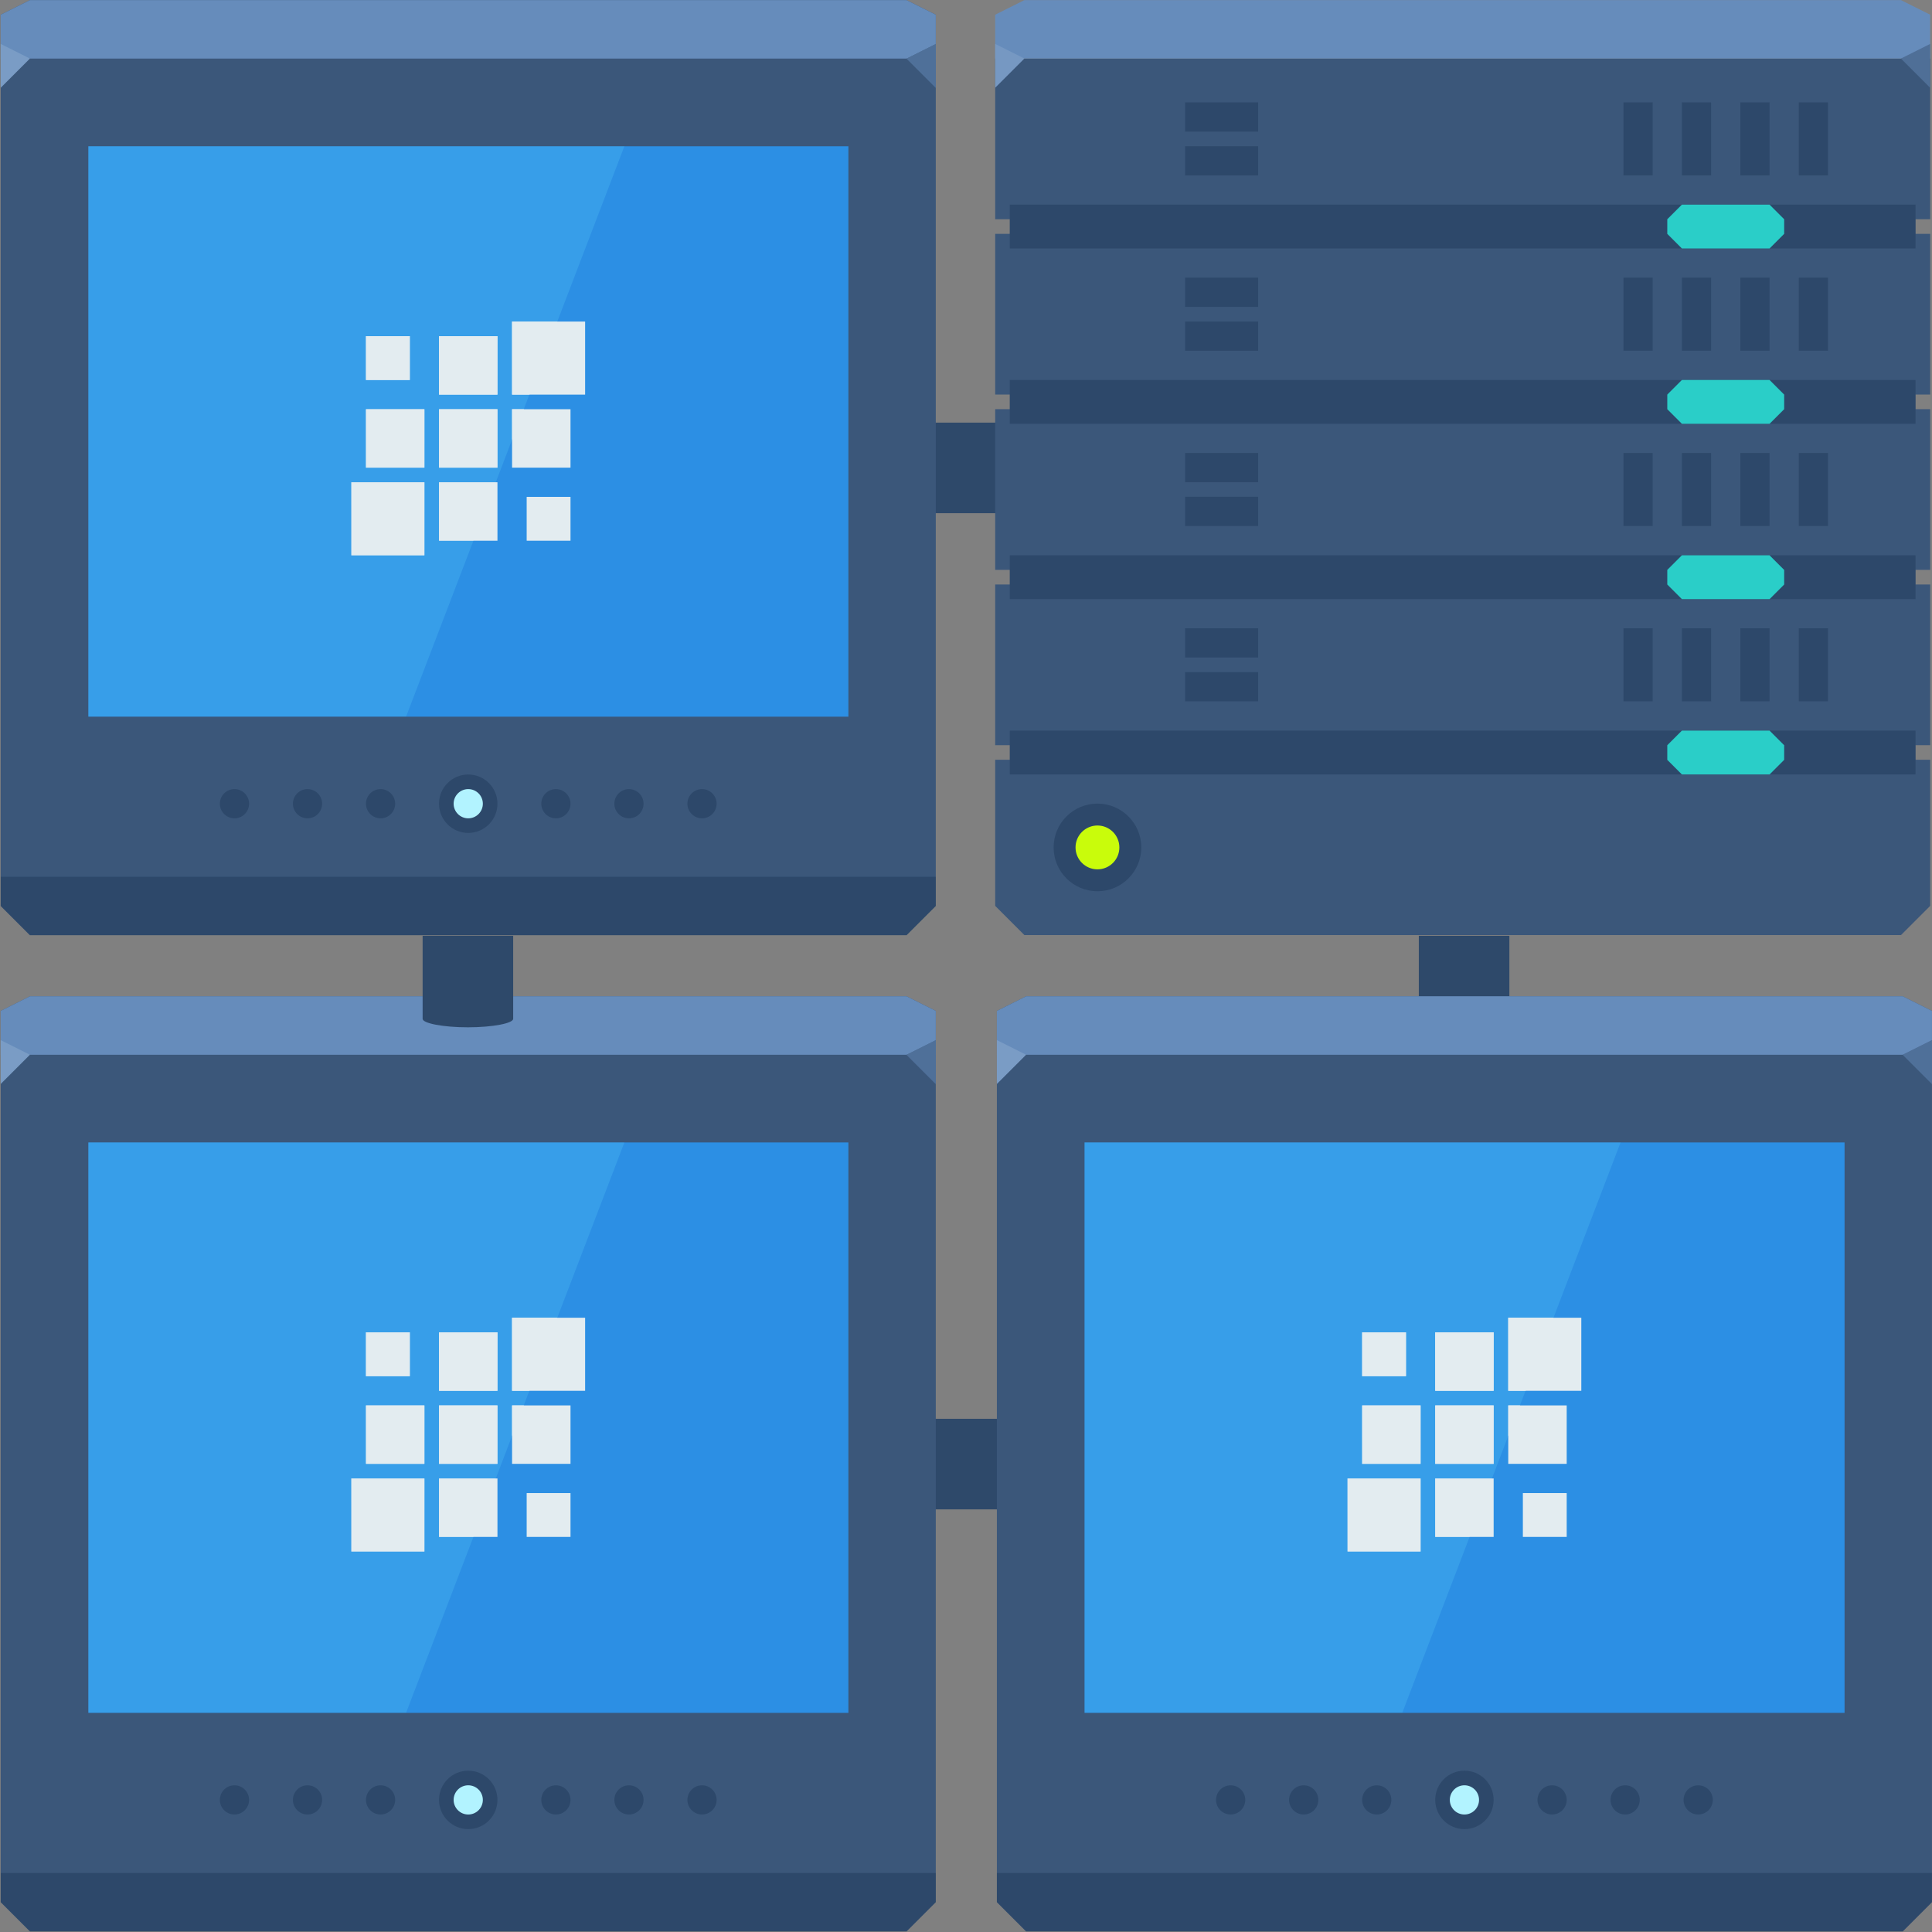 <svg xmlns="http://www.w3.org/2000/svg" xmlns:xlink="http://www.w3.org/1999/xlink" viewBox="0 0 64 64"><rect x="0" y="0" width="64" height="64" fill="#808080" stroke="none"/><defs><radialGradient id="1" gradientUnits="userSpaceOnUse" gradientTransform="matrix(5.769-0 0 5.086-201.17-199.33)" cx="31.06" cy="40.959" r="7.05"><stop stop-color="#fff"/><stop offset="1" stop-color="#fff" stop-opacity="0"/></radialGradient></defs><g fill="#2e496a" color="#000"><path d="m34.641 47h-5c-.147 0-.281.672-.281 1.5 0 .828.135 1.5.281 1.5h5v-3"/><path d="m34.641 14h-5c-.147 0-.281.672-.281 1.5 0 .828.135 1.5.281 1.5h5v-3"/><path d="m47 31v2.75c0 .147.672.281 1.5.281.828 0 1.5-.135 1.5-.281v-2.75h-3"/></g><g id="0" transform="matrix(.484 0 0 .484 29.547 4.844)"><g color="#000"><path d="m-61-9l2-1h60l2 1v61l-2 2h-60l-2-2z" fill="#3b577a"/><path d="m-61-9l2-1h60l2 1v3h-64z" fill="#668cbb"/></g><path d="m3-4l-2-2 2-1z" fill="#4f7099" id="2"/><path d="m-61-4l2-2-2-1z" fill="#7a9cc5"/><path transform="matrix(2.065 0 0 2.065-61-10)" d="m2.906 4.844v18.906h25.19v-18.906h-25.19" fill="#2c8fe4" color="#000"/><use xlink:href="#2"/><g color="#000"><path d="m-29 43c1.105 0 2 .895 2 2 0 1.105-.895 2-2 2-1.105 0-2-.895-2-2 0-1.105.895-2 2-2" fill="#162f4d" fill-opacity=".352"/><path d="m-29 44c.552 0 1 .448 1 1 0 .552-.448 1-1 1-.552 0-1-.448-1-1 0-.552.448-1 1-1" fill="#b2f3ff"/><g fill="#162f4d" fill-opacity=".352"><path d="m-35 44c.552 0 1 .448 1 1 0 .552-.448 1-1 1-.552 0-1-.448-1-1 0-.552.448-1 1-1"/><path d="m-13 44c.552 0 1 .448 1 1 0 .552-.448 1-1 1-.552 0-1-.448-1-1 0-.552.448-1 1-1"/><path d="m-40 44c.552 0 1 .448 1 1 0 .552-.448 1-1 1-.552 0-1-.448-1-1 0-.552.448-1 1-1"/><path d="m-18 44c.552 0 1 .448 1 1 0 .552-.448 1-1 1-.552 0-1-.448-1-1 0-.552.448-1 1-1"/><path d="m-45 44c.552 0 1 .448 1 1 0 .552-.448 1-1 1-.552 0-1-.448-1-1 0-.552.448-1 1-1"/><path d="m-23 44c.552 0 1 .448 1 1 0 .552-.448 1-1 1-.552 0-1-.448-1-1 0-.552.448-1 1-1"/><path d="m-61 50h64v2l-2 2h-60l-2-2z"/></g><path d="m-55 0v39.03h21.75l14.938-39.03h-36.688" fill="#6ce3ff" fill-opacity=".177"/><path d="m-26 12v5h1.188l1.906-5h-3.094m-10 1v3h3v-3h-3m5 0v4h4v-4h-4m-5 5v4h4v-4h-4m5 0v4h4v-4h-4m5 0v2.094l.813-2.094h-.813m-11 5v5h5v-5h-5m6 0v4h2.344l1.531-4h-3.875" fill="url(#1)"/><path d="m-26 12v5h5v-5h-5m-10 1v3h3v-3h-3m5 0v4h4v-4h-4m-5 5v4h4v-4h-4m5 0v4h4v-4h-4m5 0v4h4v-4h-4m-11 5v5h5v-5h-5m6 0v4h4v-4h-4m6 1v3h3v-3h-3" fill="#e3ecf0"/></g></g><use transform="translate(0 33)" height="64" width="64" xlink:href="#0"/><use xlink:href="#0" width="64" height="64" transform="translate(33 33)"/><path d="m14 31v2.75c0 .147.672.281 1.5.281.828 0 1.5-.135 1.5-.281v-2.75h-3" fill="#2e496a" color="#000"/><g transform="matrix(.484 0 0 .484-4.785 3.875)"><g color="#000"><path d="m78-4v10.999h1v1h-1v10.999h1v1h-1v10.999h1v1h-1v10.999h1v1h-1v9.999l2 2h29.997 29.997l2-2v-9.999h-1v-1h1v-10.999h-1v-1h1v-4-6.999h-1v-1h1v-10.999h-1v-1h1v-10.999h-31.996z" fill="#3b577a"/><path d="m80-8l-2 1v3h31.997 31.996v-3l-2-1h-29.997z" fill="#668cbb"/></g><path d="m141.99-2l-2-2 2-1z" fill="#4f6f97"/><g color="#000"><g fill="#162f4d" fill-opacity=".352"><g transform="matrix(0 1-1 0 0 0)"><path d="m5.998-140.99h3v61.993h-3z"/><path d="m18-140.99h3v61.993h-3z"/><path d="m30-140.99h3v61.993h-3z"/><path d="m42-140.99h3v61.993h-3z"/></g><path d="m121 10.998v4.999h2v-4.999h-2m4 0v4.999h2v-4.999h-2m4 0v4.999h2v-4.999h-2m4 0v4.999h2v-4.999h-2"/><path d="m121-1v4.999h2v-4.999h-2m4 0v4.999h2v-4.999h-2m4 0v4.999h2v-4.999h-2m4 0v4.999h2v-4.999h-2"/><path d="m121 22.997v4.999h2v-4.999h-2m4 0v4.999h2v-4.999h-2m4 0v4.999h2v-4.999h-2m4 0v4.999h2v-4.999h-2"/><path d="m121 34.995v4.999h2v-4.999h-2m4 0v4.999h2v-4.999h-2m4 0v4.999h2v-4.999h-2m4 0v4.999h2v-4.999h-2"/><path d="m90.999-1v2h4.999v-2h-4.999m0 3v2h4.999v-2h-4.999"/><path d="m90.999 10.998v2h4.999v-2h-4.999m0 3v2h4.999v-2h-4.999"/><path d="m90.999 22.997v2h4.999v-2h-4.999m0 3v2h4.999v-2h-4.999"/><path d="m90.999 34.995v2h4.999v-2h-4.999m0 3v2h4.999v-2h-4.999"/><circle transform="translate(78-8)" cx="6.999" cy="57.994" r="3" fill-rule="evenodd"/></g><circle transform="translate(78-8)" cx="6.999" cy="57.994" r="1.5" fill="#c9fc0b" fill-rule="evenodd"/><g fill="#2acec8"><path d="m131 6l1 1v1l-1 1h-6l-1-1v-1l1-1z"/><path d="m131 18l1 1v1l-1 1h-6l-1-1v-1l1-1z"/><path d="m131 30l1 1v1l-1 1h-6l-1-1v-1l1-1z"/><path d="m131 42l1 1v1l-1 1h-6l-1-1v-1l1-1z"/></g></g><path d="m78-2l2-2-2-1z" fill="#7698c2"/></g></svg>
